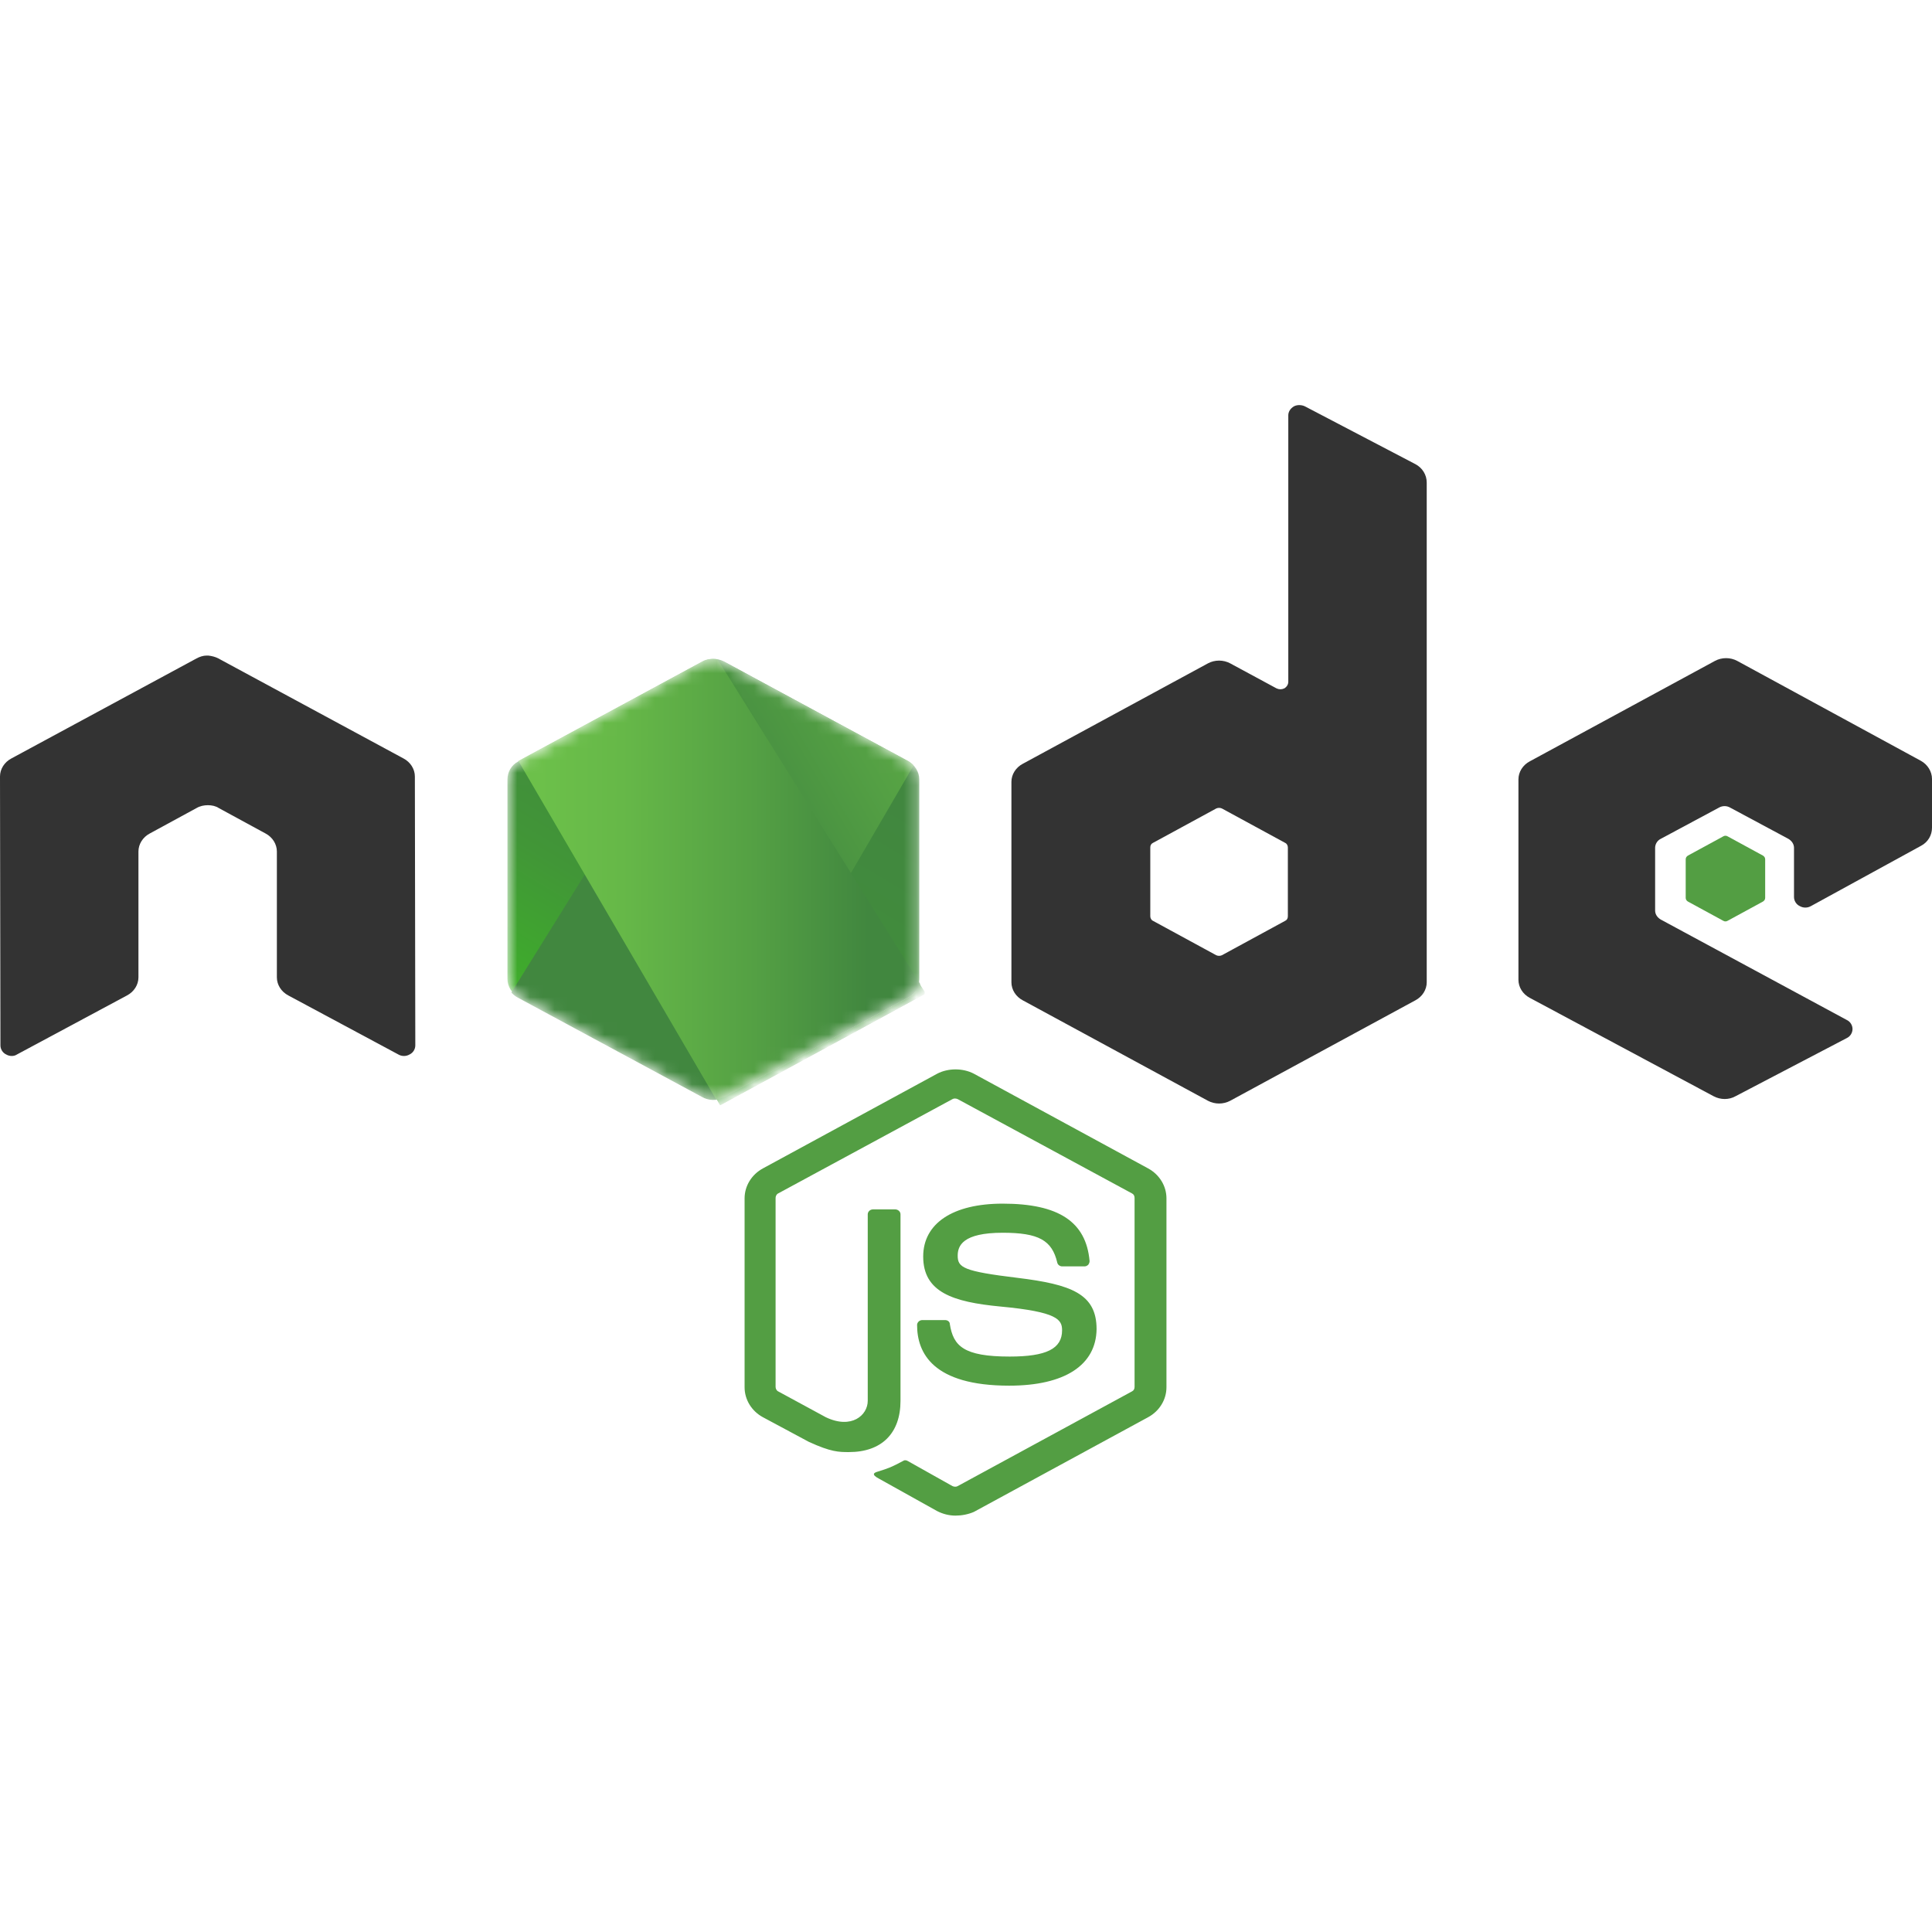 <svg width="2.5em" height="2.5em" viewBox="0 0 155 90" fill="none" xmlns="http://www.w3.org/2000/svg">
<path d="M76.659 89.094C76.134 89.094 75.643 88.963 75.188 88.733L70.528 86.135C69.827 85.773 70.177 85.641 70.388 85.575C71.334 85.279 71.509 85.213 72.49 84.688C72.595 84.621 72.735 84.654 72.84 84.72L76.414 86.726C76.554 86.792 76.729 86.792 76.834 86.726L90.814 79.129C90.954 79.064 91.024 78.932 91.024 78.767V63.606C91.024 63.441 90.954 63.31 90.814 63.244L76.834 55.68C76.694 55.614 76.519 55.614 76.414 55.68L62.434 63.244C62.294 63.31 62.224 63.474 62.224 63.606V78.767C62.224 78.899 62.294 79.063 62.434 79.129L66.254 81.201C68.321 82.188 69.617 81.037 69.617 79.886V64.921C69.617 64.724 69.792 64.527 70.037 64.527H71.824C72.034 64.527 72.245 64.691 72.245 64.921V79.886C72.245 82.484 70.738 83.997 68.11 83.997C67.305 83.997 66.674 83.997 64.887 83.174L61.208 81.201C60.297 80.708 59.737 79.787 59.737 78.8V63.639C59.737 62.652 60.297 61.731 61.208 61.238L75.188 53.641C76.064 53.18 77.255 53.18 78.131 53.641L92.11 61.238C93.021 61.731 93.582 62.652 93.582 63.639V78.8C93.582 79.787 93.021 80.708 92.11 81.201L78.131 88.798C77.675 88.996 77.15 89.094 76.659 89.094H76.659ZM80.968 78.669C74.837 78.669 73.576 76.038 73.576 73.801C73.576 73.604 73.751 73.407 73.996 73.407H75.818C76.028 73.407 76.204 73.538 76.204 73.736C76.484 75.479 77.29 76.334 81.004 76.334C83.947 76.334 85.208 75.709 85.208 74.229C85.208 73.374 84.858 72.749 80.268 72.321C76.449 71.959 74.066 71.17 74.066 68.309C74.066 65.645 76.449 64.066 80.443 64.066C84.927 64.066 87.135 65.514 87.415 68.671C87.415 68.769 87.38 68.868 87.31 68.967C87.24 69.032 87.135 69.098 87.03 69.098H85.208C85.033 69.098 84.858 68.967 84.823 68.802C84.402 66.994 83.316 66.401 80.443 66.401C77.22 66.401 76.834 67.454 76.834 68.243C76.834 69.197 77.29 69.493 81.634 70.019C85.944 70.545 87.976 71.302 87.976 74.13C87.941 77.024 85.418 78.669 80.968 78.669Z" fill="#539E43"/>
<path d="M33.284 29.797C33.284 29.205 32.934 28.646 32.373 28.35L17.518 20.325C17.273 20.193 16.992 20.128 16.712 20.095H16.572C16.292 20.095 16.012 20.193 15.766 20.325L0.911 28.35C0.35 28.646 0 29.205 0 29.797L0.035 51.371C0.035 51.667 0.21 51.963 0.49 52.095C0.771 52.26 1.121 52.26 1.367 52.095L10.196 47.359C10.756 47.063 11.107 46.504 11.107 45.912V35.815C11.107 35.224 11.457 34.664 12.018 34.368L15.766 32.329C16.047 32.165 16.362 32.099 16.677 32.099C16.992 32.099 17.308 32.165 17.553 32.329L21.302 34.368C21.863 34.664 22.213 35.223 22.213 35.815V45.912C22.213 46.504 22.563 47.063 23.124 47.359L31.953 52.095C32.233 52.26 32.584 52.26 32.864 52.095C33.144 51.963 33.319 51.667 33.319 51.371L33.284 29.797Z" fill="#333333"/>
<path d="M104.688 0.099C104.408 -0.033 104.057 -0.033 103.812 0.099C103.532 0.263 103.357 0.526 103.357 0.822V22.2C103.357 22.397 103.252 22.594 103.041 22.726C102.831 22.824 102.621 22.824 102.411 22.726L98.697 20.72C98.425 20.574 98.117 20.498 97.803 20.498C97.49 20.498 97.182 20.574 96.91 20.72L82.055 28.777C81.494 29.073 81.144 29.633 81.144 30.224V46.307C81.144 46.898 81.494 47.458 82.055 47.754L96.91 55.812C97.182 55.957 97.49 56.033 97.803 56.033C98.117 56.033 98.425 55.957 98.697 55.812L113.552 47.754C114.113 47.458 114.463 46.899 114.463 46.307V6.216C114.463 5.591 114.113 5.032 113.552 4.736L104.688 0.099H104.688ZM103.322 41.012C103.322 41.176 103.252 41.308 103.111 41.373L98.031 44.136C97.96 44.169 97.882 44.185 97.803 44.185C97.725 44.185 97.647 44.169 97.576 44.136L92.496 41.373C92.355 41.308 92.285 41.143 92.285 41.012V35.486C92.285 35.322 92.355 35.191 92.496 35.125L97.576 32.362C97.647 32.33 97.725 32.313 97.803 32.313C97.882 32.313 97.96 32.33 98.031 32.362L103.111 35.125C103.252 35.19 103.322 35.355 103.322 35.486V41.012Z" fill="#333333"/>
<path d="M154.124 35.355C154.685 35.059 155 34.5 155 33.908V29.994C155 29.402 154.65 28.843 154.124 28.547L139.374 20.523C139.102 20.377 138.794 20.301 138.48 20.301C138.167 20.301 137.859 20.377 137.587 20.523L122.732 28.58C122.171 28.876 121.821 29.435 121.821 30.027V46.109C121.821 46.701 122.171 47.26 122.732 47.556L137.482 55.45C138.043 55.745 138.708 55.745 139.234 55.45L148.168 50.78C148.448 50.648 148.623 50.352 148.623 50.056C148.623 49.76 148.448 49.464 148.168 49.333L133.242 41.275C132.962 41.111 132.787 40.848 132.787 40.552V35.52C132.787 35.224 132.962 34.928 133.242 34.796L137.902 32.297C138.039 32.216 138.197 32.173 138.358 32.173C138.519 32.173 138.677 32.216 138.813 32.297L143.473 34.796C143.753 34.961 143.929 35.224 143.929 35.52V39.466C143.929 39.762 144.104 40.058 144.384 40.19C144.664 40.354 145.014 40.354 145.295 40.19L154.124 35.355V35.355Z" fill="#333333"/>
<path d="M138.253 34.599C138.305 34.566 138.366 34.549 138.428 34.549C138.49 34.549 138.551 34.566 138.603 34.599L141.441 36.144C141.546 36.21 141.616 36.309 141.616 36.44V39.532C141.616 39.663 141.546 39.762 141.441 39.828L138.603 41.373C138.551 41.406 138.49 41.423 138.428 41.423C138.366 41.423 138.305 41.406 138.253 41.373L135.415 39.828C135.31 39.762 135.24 39.663 135.24 39.532V36.44C135.24 36.309 135.31 36.21 135.415 36.144L138.253 34.599V34.599Z" fill="#539E43"/>
<mask id="mask0" mask-type="alpha" maskUnits="userSpaceOnUse" x="40" y="20" width="34" height="36">
<path d="M58.125 20.588C57.853 20.443 57.545 20.366 57.232 20.366C56.918 20.366 56.611 20.443 56.338 20.588L41.588 28.58C41.027 28.876 40.712 29.435 40.712 30.027V46.043C40.712 46.635 41.062 47.194 41.588 47.49L56.338 55.482C56.611 55.628 56.918 55.704 57.232 55.704C57.545 55.704 57.853 55.628 58.125 55.482L72.875 47.49C73.436 47.194 73.751 46.635 73.751 46.043V30.027C73.751 29.435 73.401 28.876 72.875 28.58L58.125 20.588Z" fill="white"/>
</mask>
<g mask="url(#mask0)">
<path d="M58.125 20.588C57.853 20.443 57.545 20.366 57.232 20.366C56.918 20.366 56.611 20.443 56.338 20.588L41.588 28.58C41.027 28.876 40.712 29.435 40.712 30.027V46.043C40.712 46.635 41.062 47.194 41.588 47.49L56.338 55.482C56.611 55.628 56.918 55.704 57.232 55.704C57.545 55.704 57.853 55.628 58.125 55.482L72.875 47.49C73.436 47.194 73.751 46.635 73.751 46.043V30.027C73.751 29.435 73.401 28.876 72.875 28.58L58.125 20.588Z" fill="url(#paint0_linear)"/>
<path d="M72.91 28.58L58.09 20.588C57.944 20.519 57.792 20.464 57.635 20.424L41.027 47.129C41.165 47.287 41.331 47.421 41.518 47.524L56.338 55.516C56.759 55.746 57.249 55.812 57.705 55.68L73.296 28.909C73.191 28.778 73.05 28.679 72.91 28.58V28.58Z" fill="url(#paint1_linear)"/>
<path fill-rule="evenodd" clip-rule="evenodd" d="M72.945 47.491C73.366 47.26 73.681 46.866 73.822 46.438L57.564 20.391C57.144 20.325 56.688 20.358 56.303 20.588L41.588 28.547L57.459 55.713C57.69 55.677 57.914 55.611 58.125 55.516L72.945 47.491L72.945 47.491Z" fill="url(#paint2_linear)"/>
<path fill-rule="evenodd" clip-rule="evenodd" d="M72.945 47.491L58.16 55.483C57.951 55.582 57.726 55.649 57.494 55.68L57.775 56.173L74.172 47.261V47.063L73.751 46.405C73.681 46.866 73.366 47.26 72.945 47.491V47.491Z" fill="url(#paint3_linear)"/>
<path fill-rule="evenodd" clip-rule="evenodd" d="M72.945 47.491L58.16 55.483C57.951 55.582 57.726 55.649 57.494 55.68L57.775 56.173L74.172 47.261V47.063L73.751 46.405C73.681 46.866 73.366 47.26 72.945 47.491V47.491Z" fill="url(#paint4_linear)"/>
</g>
<defs>
<linearGradient id="paint0_linear" x1="63.241" y1="26.546" x2="48.489" y2="51.239" gradientUnits="userSpaceOnUse">
<stop stop-color="#41873F"/>
<stop offset="0.329" stop-color="#418B3D"/>
<stop offset="0.635" stop-color="#419637"/>
<stop offset="0.932" stop-color="#3FA92D"/>
<stop offset="1" stop-color="#3FAE2A"/>
</linearGradient>
<linearGradient id="paint1_linear" x1="54.992" y1="39.911" x2="94.275" y2="17.175" gradientUnits="userSpaceOnUse">
<stop offset="0.138" stop-color="#41873F"/>
<stop offset="0.403" stop-color="#54A044"/>
<stop offset="0.714" stop-color="#66B848"/>
<stop offset="0.908" stop-color="#6CC04A"/>
</linearGradient>
<linearGradient id="paint2_linear" x1="40.173" y1="38.036" x2="74.305" y2="38.036" gradientUnits="userSpaceOnUse">
<stop offset="0.092" stop-color="#6CC04A"/>
<stop offset="0.286" stop-color="#66B848"/>
<stop offset="0.597" stop-color="#54A044"/>
<stop offset="0.862" stop-color="#41873F"/>
</linearGradient>
<linearGradient id="paint3_linear" x1="40.173" y1="51.316" x2="74.305" y2="51.316" gradientUnits="userSpaceOnUse">
<stop offset="0.092" stop-color="#6CC04A"/>
<stop offset="0.286" stop-color="#66B848"/>
<stop offset="0.597" stop-color="#54A044"/>
<stop offset="0.862" stop-color="#41873F"/>
</linearGradient>
<linearGradient id="paint4_linear" x1="79.277" y1="25.788" x2="71.626" y2="68.498" gradientUnits="userSpaceOnUse">
<stop stop-color="#41873F"/>
<stop offset="0.329" stop-color="#418B3D"/>
<stop offset="0.635" stop-color="#419637"/>
<stop offset="0.932" stop-color="#3FA92D"/>
<stop offset="1" stop-color="#3FAE2A"/>
</linearGradient>
</defs>
</svg>
